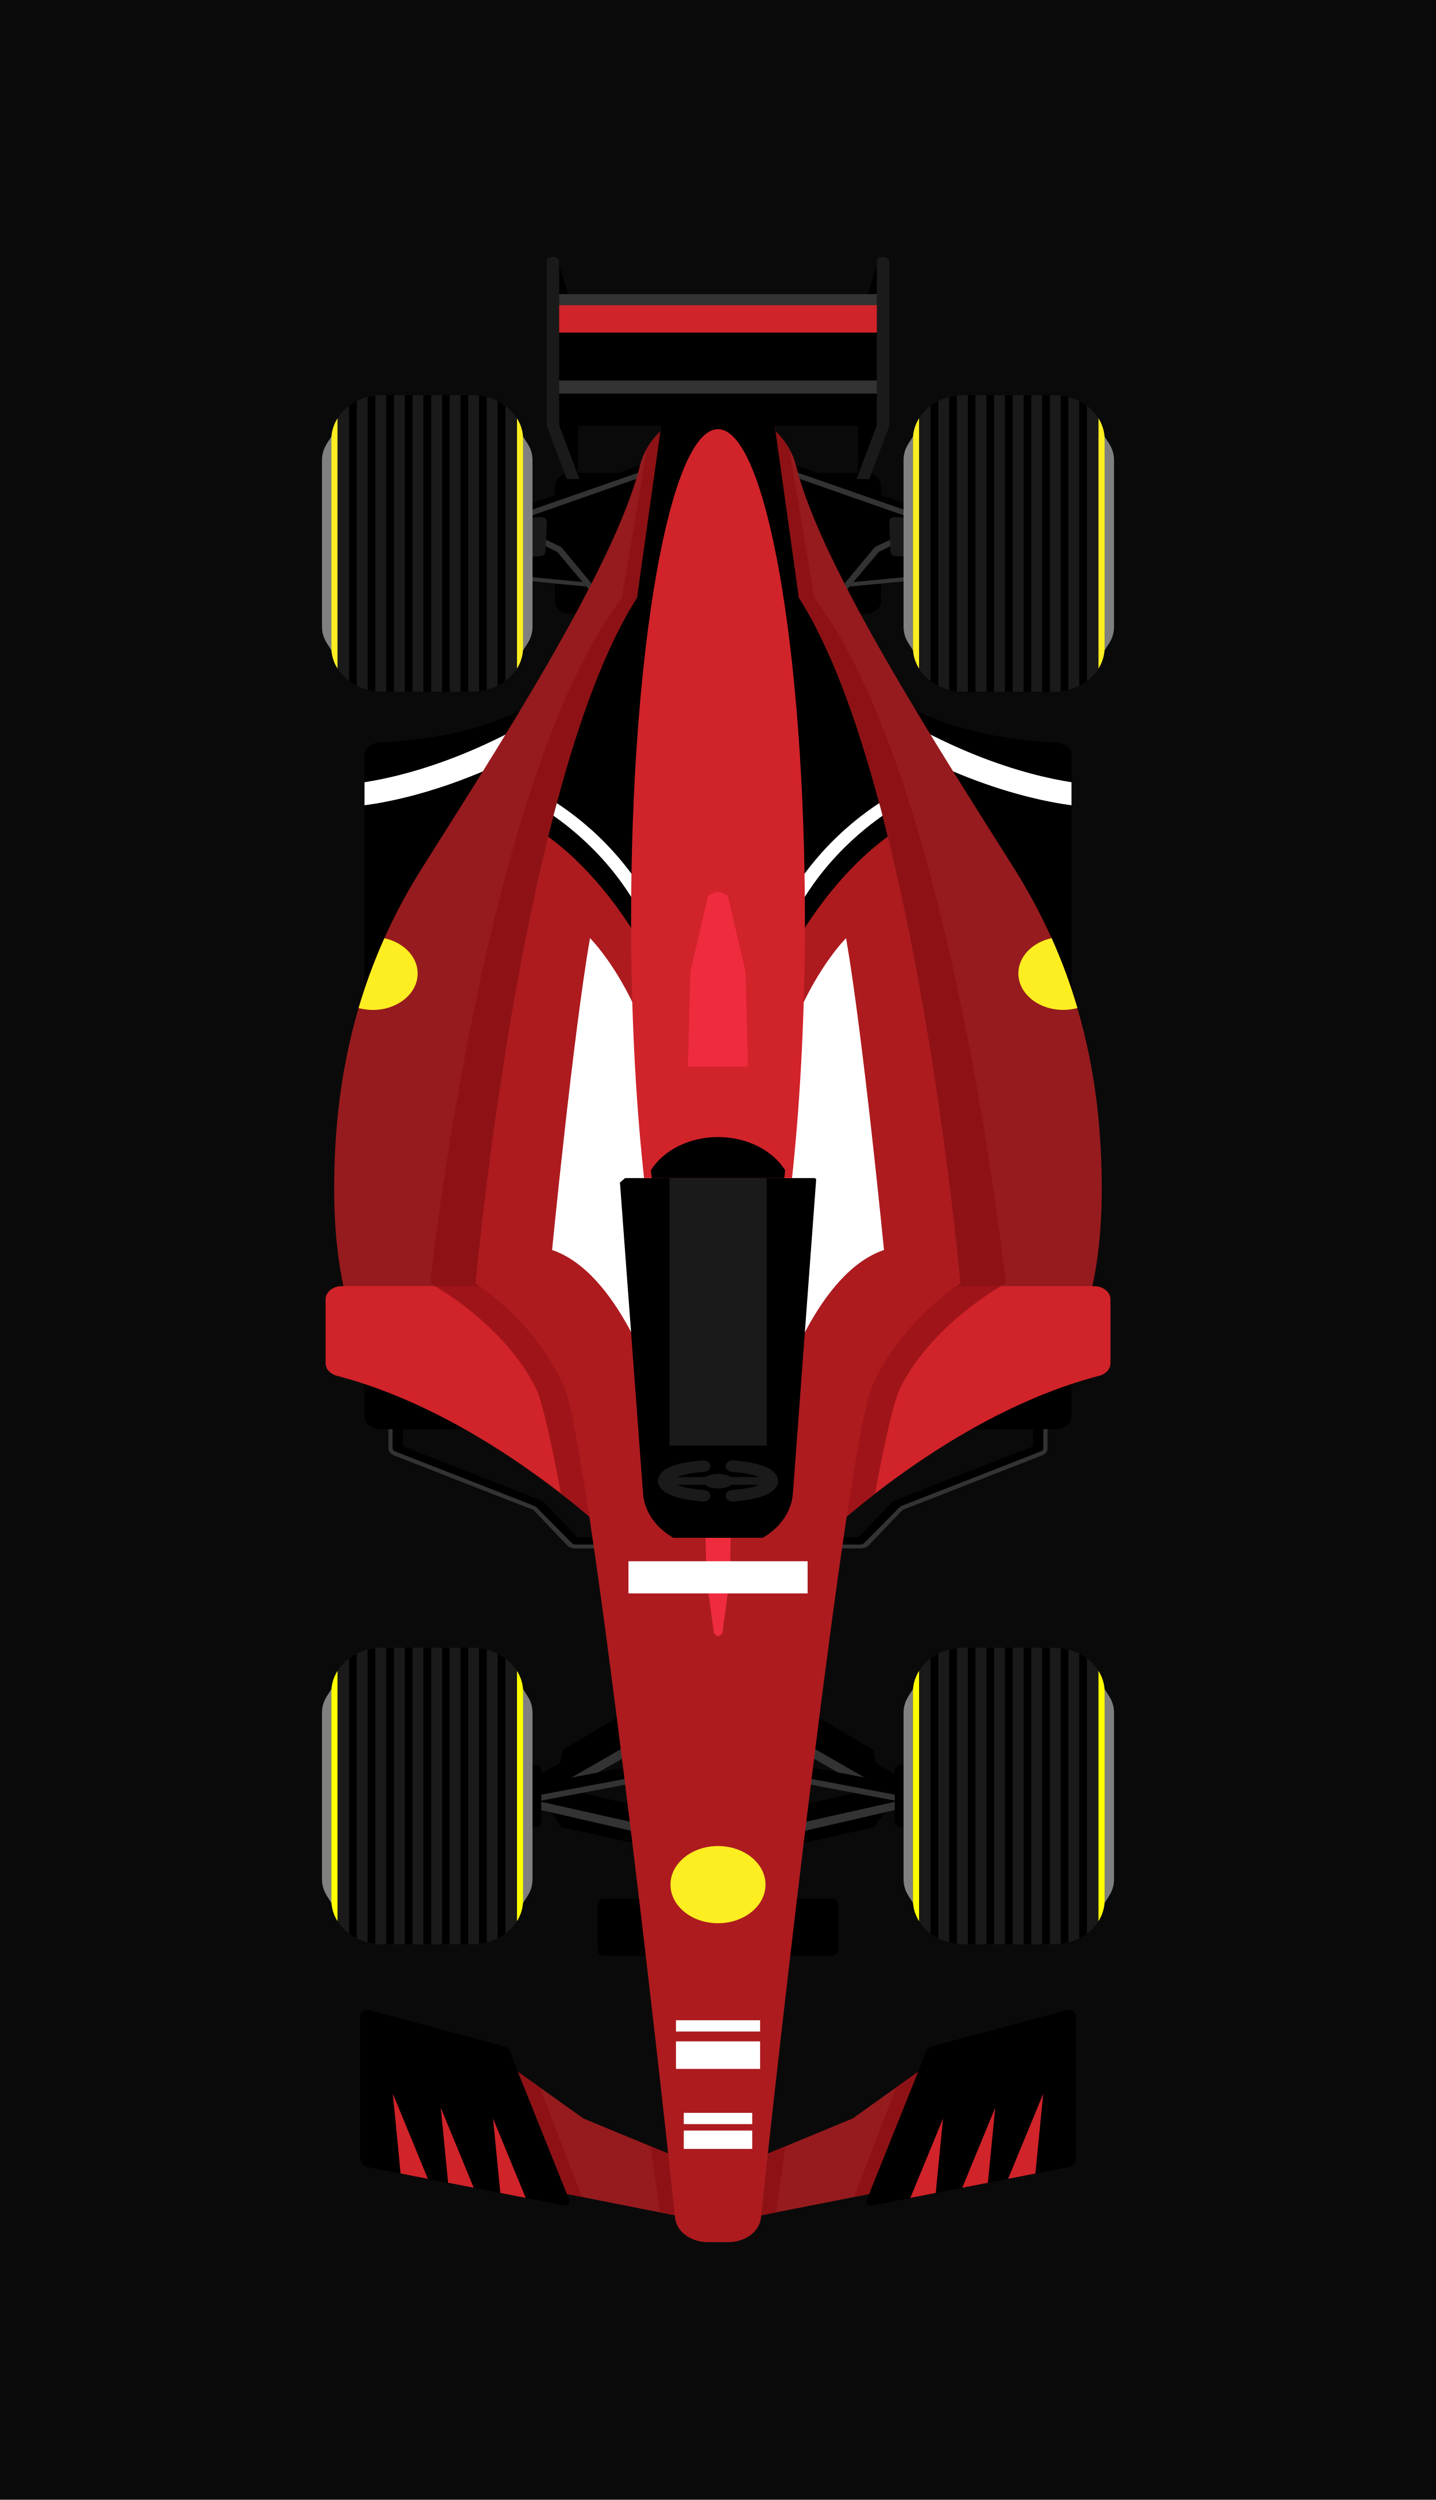 <svg width="1280" height="2228" viewBox="0 0 1280 2228" fill="none" xmlns="http://www.w3.org/2000/svg">
<g clip-path="url(#clip0_88_109)">
<path d="M1280 0H0V2228H1280V0Z" fill="#0A0A0A"/>
<g clip-path="url(#clip1_88_109)">
<path d="M636.203 1982.9L640 1937.73L700.109 1912.95L760.09 1888.16L798.834 1860.45L834.037 1835.41L953.42 1824.48V1920.06L761.249 1958.17L691.872 1971.87L636.203 1982.9Z" fill="#961B1E"/>
<path opacity="0.7" d="M636.203 1982.9L640 1937.73L700.109 1912.95L691.872 1971.87L636.203 1982.9Z" fill="#8B0F12"/>
<path opacity="0.7" d="M761.249 1958.17L798.834 1860.45L834.037 1835.41L953.42 1824.48V1920.06L761.249 1958.17Z" fill="#8B0F12"/>
<path d="M772.512 1960.99L820.909 1840.27L825.156 1828.87C826.057 1826.42 828.117 1824.59 830.691 1823.91L951.232 1791.49C955.094 1790.45 958.955 1793.32 958.955 1797.24V1923.66C958.955 1927.43 956.252 1930.72 952.455 1931.45L922.979 1937.21L898.652 1941.96L880.632 1945.47L857.785 1949.91L834.166 1954.56L811.512 1959.01L776.631 1965.81C773.799 1966.28 771.482 1963.61 772.512 1960.99Z" fill="black"/>
<path d="M811.448 1958.96L840.602 1888.16L834.101 1954.51L811.448 1958.96Z" fill="#D1232A"/>
<path d="M857.722 1949.91L887.133 1878.54L880.568 1945.47L857.722 1949.91Z" fill="#D1232A"/>
<path d="M898.588 1941.96L929.93 1866L922.915 1937.21L898.588 1941.96Z" fill="#D1232A"/>
<path d="M643.797 1982.9L640 1937.73L579.954 1912.95L519.973 1888.16L481.166 1860.45L446.027 1835.41L326.644 1824.48V1920.06L518.815 1958.17L588.192 1971.87L643.797 1982.9Z" fill="#961B1E"/>
<path opacity="0.7" d="M643.797 1982.9L640 1937.73L579.954 1912.95L588.192 1971.87L643.797 1982.9Z" fill="#8B0F12"/>
<path opacity="0.7" d="M518.814 1958.17L481.165 1860.45L446.026 1835.41L326.643 1824.48V1920.06L518.814 1958.17Z" fill="#8B0F12"/>
<path d="M507.489 1960.99L459.092 1840.27L454.844 1828.87C453.943 1826.42 451.884 1824.59 449.31 1823.91L328.768 1791.54C324.907 1790.5 321.045 1793.37 321.045 1797.29V1923.66C321.045 1927.43 323.748 1930.72 327.545 1931.45L357.021 1937.21L381.348 1941.96L399.368 1945.47L422.215 1949.91L445.963 1954.51L468.617 1958.96L503.498 1965.75C506.201 1966.28 508.518 1963.61 507.489 1960.99Z" fill="black"/>
<path d="M468.615 1958.96L439.461 1888.16L445.961 1954.51L468.615 1958.96Z" fill="#D1232A"/>
<path d="M422.279 1949.91L392.868 1878.54L399.432 1945.47L422.279 1949.91Z" fill="#D1232A"/>
<path d="M381.412 1941.96L350.134 1866L357.085 1937.21L381.412 1941.96Z" fill="#D1232A"/>
<path d="M725.273 1380.18V1370.14H765.368L794.844 1339.29C795.68 1338.4 796.774 1337.67 798.061 1337.2L919.568 1289.62C920.405 1289.31 920.92 1288.63 920.92 1287.9V1264.58L896.786 1251.14H889.899V1241.1H897.944C899.875 1241.1 901.677 1241.57 903.286 1242.41L929.994 1257.26C930.058 1257.31 929.994 1257.26 930.187 1257.42C932.182 1258.93 933.791 1261.91 933.791 1264.06V1290.98C933.791 1293.65 931.86 1296 928.835 1297.2L804.561 1345.83L774.507 1377.3C772.769 1379.08 770.066 1380.13 767.17 1380.13H725.273V1380.18Z" fill="black"/>
<path d="M730.615 1380.18L732.288 1376.62H767.041C768.328 1376.62 769.487 1376.15 770.259 1375.37L801.472 1343.74C802.18 1343 803.146 1342.43 804.111 1342.01L927.806 1293.6C929.157 1293.07 929.994 1291.98 929.994 1290.83V1257.26C932.311 1258.57 933.727 1260.66 933.727 1262.91V1290.98C933.727 1293.65 931.796 1296 928.771 1297.2L804.497 1345.83L774.442 1377.3C772.705 1379.08 770.001 1380.13 767.105 1380.13H730.615V1380.18Z" fill="#333333"/>
<path d="M672.308 598.226H769.423C815.889 651.659 906.697 660.391 941.321 661.698C949.109 662.012 955.158 667.24 955.158 673.566L955.158 1261.96C955.158 1268.5 948.658 1273.83 940.549 1273.83H678.615L672.308 598.226Z" fill="black"/>
<path d="M704.358 598.226H739.947C834.488 670.273 916.286 691.186 955.094 697.199V717.746C911.653 711.89 814.666 688.729 704.358 598.226Z" fill="white"/>
<path d="M554.727 1380.18V1370.14H514.632L485.156 1339.29C484.32 1338.4 483.226 1337.67 481.938 1337.2L360.432 1289.62C359.595 1289.31 359.08 1288.63 359.08 1287.9V1264.58L383.214 1251.14H390.1V1241.1H382.056C380.125 1241.1 378.323 1241.57 376.714 1242.41L350.006 1257.26C349.941 1257.31 350.006 1257.26 349.813 1257.42C347.818 1258.93 346.209 1261.91 346.209 1264.06V1290.98C346.209 1293.65 348.139 1296 351.164 1297.2L475.438 1345.83L505.493 1377.3C507.231 1379.08 509.934 1380.13 512.83 1380.13H554.727V1380.18Z" fill="black"/>
<path d="M549.385 1380.18L547.711 1376.62H512.959C511.671 1376.62 510.513 1376.15 509.741 1375.37L478.527 1343.74C477.819 1343 476.854 1342.43 475.824 1342.01L352.13 1293.6C350.778 1293.07 349.941 1291.98 349.941 1290.83V1257.26C347.625 1258.57 346.209 1260.66 346.209 1262.91V1290.98C346.209 1293.65 348.139 1296 351.164 1297.2L475.438 1345.83L505.493 1377.3C507.231 1379.08 509.934 1380.13 512.83 1380.13H549.385V1380.18Z" fill="#333333"/>
<path d="M607.693 598.226H510.578C464.112 651.659 373.304 660.391 338.68 661.698C330.892 662.012 324.843 667.24 324.843 673.566L324.843 1261.96C324.843 1268.5 331.343 1273.83 339.452 1273.83H601.386L607.693 598.226Z" fill="black"/>
<path d="M575.643 598.226H540.053C445.512 670.273 363.714 691.186 324.906 697.199V717.746C368.348 711.89 465.334 688.729 575.643 598.226Z" fill="white"/>
<path d="M782.166 1578.91L778.305 1559.61L715.685 1522.6H698.566V1533.21L782.166 1578.91Z" fill="black"/>
<path d="M791.756 1610.75L779.399 1628.52L717.874 1642.17L693.482 1633.07L791.756 1610.75Z" fill="black"/>
<path d="M653.001 1526.21L658.471 1519.83L668.962 1507.65L836.098 1602.96L825.157 1615.66L820.137 1621.52L653.001 1526.21Z" fill="black"/>
<path d="M653 1526.21L658.471 1519.83L825.156 1615.66L820.136 1621.52L653 1526.21Z" fill="#333333"/>
<path d="M655.511 1622.51L851.994 1577.23L857.335 1592.55L859.588 1599.04L663.105 1644.26L660.466 1636.68L655.511 1622.51Z" fill="black"/>
<path d="M660.466 1636.68L857.335 1592.55L859.588 1599.04L663.105 1644.26L660.466 1636.68Z" fill="#333333"/>
<path d="M674.912 1581.64L818.02 1608.7L822.236 1593.99L679.128 1566.93L674.912 1581.64Z" fill="black"/>
<path d="M674.929 1581.64L818.037 1608.71L819.468 1603.72L676.36 1576.65L674.929 1581.64Z" fill="#333333"/>
<path d="M803.532 1573H821.424V1628.52H803.532C800.25 1628.52 797.547 1626.33 797.547 1623.66V1577.86C797.547 1575.2 800.25 1573 803.532 1573Z" fill="black"/>
<path d="M497.835 1578.91L501.697 1559.61L564.316 1522.6H581.436V1533.21L497.835 1578.91Z" fill="black"/>
<path d="M488.181 1610.75L500.602 1628.52L562.128 1642.17L586.455 1633.07L488.181 1610.75Z" fill="black"/>
<path d="M627 1526.21L621.53 1519.83L611.039 1507.65L443.839 1602.96L454.844 1615.66L459.864 1621.52L627 1526.21Z" fill="black"/>
<path d="M627 1526.21L621.53 1519.83L454.844 1615.66L459.864 1621.52L627 1526.21Z" fill="#333333"/>
<path d="M624.49 1622.51L428.007 1577.23L422.666 1592.55L420.413 1599.04L616.896 1644.26L619.47 1636.68L624.49 1622.51Z" fill="black"/>
<path d="M619.471 1636.68L422.666 1592.55L420.413 1599.04L616.896 1644.26L619.471 1636.68Z" fill="#333333"/>
<path d="M600.858 1567.02L457.75 1594.08L461.966 1608.8L605.074 1581.74L600.858 1567.02Z" fill="black"/>
<path d="M603.656 1576.67L460.549 1603.74L461.979 1608.73L605.087 1581.66L603.656 1576.67Z" fill="#333333"/>
<path d="M476.468 1573H458.577V1628.52H476.468C479.75 1628.52 482.453 1626.33 482.453 1623.66V1577.86C482.453 1575.2 479.75 1573 476.468 1573Z" fill="black"/>
<path d="M467.652 517.447H812.285V451.256L467.652 451.256V517.447Z" fill="black"/>
<path d="M969.703 1711.76V1489.82L982.638 1502.57L988.624 1511.88L988.881 1512.3C991.584 1516.48 993 1521.45 993 1526.52V1675C993 1680.08 991.584 1685.04 988.881 1689.28L988.624 1689.7L982.638 1699L969.703 1711.76Z" fill="#808080"/>
<path d="M805.398 1675V1526.52C805.398 1521.45 806.814 1516.48 809.517 1512.25L809.774 1511.83L815.695 1502.52L828.631 1489.76V1711.76L815.695 1699L809.774 1689.7L809.517 1689.28C806.814 1685.1 805.398 1680.13 805.398 1675Z" fill="#808080"/>
<path opacity="0.5" d="M982.638 1699L969.702 1711.76V1489.82L982.638 1502.57L988.623 1511.88V1689.64L982.638 1699Z" fill="#808080"/>
<path opacity="0.5" d="M809.774 1689.7V1511.88L815.759 1502.57L828.695 1489.82V1711.76L815.759 1699L809.774 1689.7Z" fill="#808080"/>
<path d="M813.764 1693.57V1507.96C813.764 1496.04 819.878 1485.37 829.467 1478.16C831.591 1476.54 833.908 1475.12 836.353 1473.87C839.378 1472.35 842.596 1471.15 846.007 1470.26C848.26 1469.69 850.576 1469.22 852.893 1468.96C854.888 1468.69 856.948 1468.59 859.072 1468.59H939.261C941.385 1468.59 943.444 1468.69 945.439 1468.96C947.82 1469.22 950.137 1469.69 952.325 1470.26C955.736 1471.15 958.954 1472.35 961.979 1473.87C964.425 1475.12 966.741 1476.54 968.865 1478.16C972.984 1481.24 976.524 1485.01 979.162 1489.24C982.638 1494.84 984.633 1501.21 984.633 1507.96V1693.57C984.633 1700.36 982.638 1706.74 979.162 1712.33C976.524 1716.57 973.048 1720.28 968.865 1723.37C966.741 1724.99 964.425 1726.4 961.979 1727.65C958.954 1729.17 955.736 1730.37 952.325 1731.26C950.073 1731.84 947.756 1732.31 945.439 1732.57C943.444 1732.83 941.385 1732.93 939.261 1732.93H859.136C857.012 1732.93 854.953 1732.83 852.958 1732.57C850.576 1732.31 848.26 1731.84 846.071 1731.26C842.66 1730.37 839.443 1729.17 836.418 1727.65C833.972 1726.4 831.655 1724.99 829.532 1723.37C819.878 1716.15 813.764 1705.49 813.764 1693.57Z" fill="#1A1A1A"/>
<path d="M961.979 1727.65V1473.92C964.425 1475.18 966.741 1476.59 968.865 1478.21V1723.42C966.741 1724.99 964.425 1726.4 961.979 1727.65Z" fill="black"/>
<path d="M945.44 1732.57V1468.96C947.821 1469.22 950.138 1469.69 952.326 1470.26V1731.26C950.074 1731.84 947.821 1732.31 945.44 1732.57Z" fill="black"/>
<path d="M928.899 1732.93H935.785V1468.59H928.899V1732.93Z" fill="black"/>
<path d="M912.36 1732.93H919.246V1468.59H912.36V1732.93Z" fill="black"/>
<path d="M895.754 1732.93H902.641V1468.59H895.754V1732.93Z" fill="black"/>
<path d="M879.215 1732.93H886.102V1468.59H879.215V1732.93Z" fill="black"/>
<path d="M862.676 1732.93H869.562V1468.59H862.676V1732.93Z" fill="black"/>
<path d="M846.071 1731.26V1470.26C848.323 1469.69 850.64 1469.22 852.957 1468.96V1732.57C850.576 1732.31 848.259 1731.84 846.071 1731.26Z" fill="black"/>
<path d="M829.467 1723.37V1478.16C831.591 1476.54 833.908 1475.13 836.354 1473.87V1727.65C833.972 1726.4 831.655 1724.99 829.467 1723.37Z" fill="black"/>
<path d="M979.162 1712.33V1489.24C982.638 1494.84 984.633 1501.21 984.633 1507.96V1693.57C984.633 1700.36 982.638 1706.74 979.162 1712.33Z" fill="#FFFF00"/>
<path d="M819.234 1712.33V1489.24C815.759 1494.84 813.764 1501.21 813.764 1507.96V1693.57C813.764 1700.36 815.759 1706.74 819.234 1712.33Z" fill="#FFFF00"/>
<path d="M451.369 1711.76V1489.82L464.304 1502.57L470.29 1511.88L470.547 1512.3C473.25 1516.48 474.666 1521.45 474.666 1526.57V1675.06C474.666 1680.13 473.25 1685.1 470.547 1689.33L470.29 1689.75L464.304 1699.05L451.369 1711.76Z" fill="#808080"/>
<path d="M286.999 1675V1526.52C286.999 1521.45 288.415 1516.48 291.118 1512.25L291.376 1511.83L297.297 1502.52L310.232 1489.76V1711.76L297.297 1699L291.376 1689.7L291.118 1689.28C288.48 1685.1 286.999 1680.13 286.999 1675Z" fill="#808080"/>
<path opacity="0.5" d="M464.304 1699L451.368 1711.76V1489.82L464.304 1502.57L470.225 1511.88V1689.64L464.304 1699Z" fill="#808080"/>
<path opacity="0.5" d="M291.376 1689.7V1511.88L297.361 1502.57L310.297 1489.82V1711.76L297.361 1699L291.376 1689.7Z" fill="#808080"/>
<path d="M295.366 1693.57V1507.96C295.366 1496.04 301.48 1485.37 311.069 1478.16C313.193 1476.54 315.509 1475.12 317.955 1473.87C320.98 1472.35 324.198 1471.15 327.609 1470.26C329.861 1469.69 332.178 1469.22 334.495 1468.96C336.49 1468.69 338.549 1468.59 340.673 1468.59H420.862C422.986 1468.59 425.046 1468.69 427.041 1468.96C429.422 1469.22 431.739 1469.69 433.927 1470.26C437.338 1471.15 440.556 1472.35 443.581 1473.87C446.026 1475.12 448.343 1476.54 450.467 1478.16C454.586 1481.24 458.125 1485.01 460.764 1489.24C464.239 1494.84 466.234 1501.21 466.234 1507.96V1693.57C466.234 1700.36 464.239 1706.74 460.764 1712.33C458.125 1716.57 454.65 1720.28 450.467 1723.37C448.343 1724.99 446.026 1726.4 443.581 1727.65C440.556 1729.17 437.338 1730.37 433.927 1731.26C431.674 1731.84 429.358 1732.31 427.041 1732.57C425.046 1732.83 422.986 1732.93 420.862 1732.93H340.802C338.678 1732.93 336.619 1732.83 334.624 1732.57C332.242 1732.31 329.925 1731.84 327.737 1731.26C324.326 1730.37 321.109 1729.17 318.084 1727.65C315.638 1726.4 313.321 1724.99 311.198 1723.37C301.48 1716.15 295.366 1705.49 295.366 1693.57Z" fill="#1A1A1A"/>
<path d="M443.581 1727.65L443.581 1473.92C446.026 1475.18 448.343 1476.59 450.467 1478.21L450.467 1723.42C448.407 1724.99 446.09 1726.4 443.581 1727.65Z" fill="black"/>
<path d="M427.042 1732.57L427.042 1468.96C429.423 1469.22 431.74 1469.69 433.928 1470.26L433.928 1731.26C431.74 1731.84 429.423 1732.31 427.042 1732.57Z" fill="black"/>
<path d="M410.5 1732.93H417.387L417.387 1468.59H410.5L410.5 1732.93Z" fill="black"/>
<path d="M393.961 1732.93H400.848L400.848 1468.59H393.961L393.961 1732.93Z" fill="black"/>
<path d="M377.42 1732.93H384.307L384.307 1468.59H377.42L377.42 1732.93Z" fill="black"/>
<path d="M360.817 1732.93H367.703L367.703 1468.59H360.817L360.817 1732.93Z" fill="black"/>
<path d="M344.278 1732.93H351.164L351.164 1468.59H344.278L344.278 1732.93Z" fill="black"/>
<path d="M327.672 1731.26L327.672 1470.26C329.925 1469.69 332.242 1469.22 334.559 1468.96L334.559 1732.57C332.242 1732.31 329.925 1731.84 327.672 1731.26Z" fill="black"/>
<path d="M311.133 1723.37L311.133 1478.16C313.257 1476.54 315.574 1475.13 318.02 1473.87L318.02 1727.65C315.574 1726.4 313.257 1724.99 311.133 1723.37Z" fill="black"/>
<path d="M460.828 1712.33V1489.24C464.304 1494.84 466.299 1501.21 466.299 1507.96V1693.57C466.234 1700.36 464.304 1706.74 460.828 1712.33Z" fill="#FFFF00"/>
<path d="M300.836 1712.33V1489.24C297.361 1494.84 295.366 1501.21 295.366 1507.96V1693.57C295.366 1700.36 297.361 1706.74 300.836 1712.33Z" fill="#FFFF00"/>
<path d="M654.48 421.507H771.16C779.011 421.507 785.318 426.683 785.318 433.01V535.695C785.318 542.073 778.947 547.197 771.16 547.197H654.48C646.628 547.197 640.321 542.021 640.321 535.695V433.01C640.321 426.631 646.628 421.507 654.48 421.507Z" fill="black"/>
<path d="M641.534 533.882L826.627 516.136L825.073 505.44L639.98 523.186L641.534 533.882Z" fill="black"/>
<path d="M641.538 533.906L826.631 516.161L826.103 512.526L641.01 530.272L641.538 533.906Z" fill="#333333"/>
<path d="M689.169 585.834L773.992 485.346C774.507 484.771 775.15 484.248 775.858 483.882L810.161 467.099C812.671 465.844 815.824 466.262 817.755 467.883C818.077 468.197 818.399 468.51 818.656 468.824C818.72 468.876 818.72 468.929 818.785 469.033C819.557 470.079 819.686 471.281 819.428 472.379C819.107 473.686 818.077 474.993 816.532 475.673L783.388 491.881L699.338 591.481C697.664 593.468 694.446 594.2 691.743 593.259C691.422 593.154 691.035 592.997 690.714 592.788C690.649 592.736 690.521 592.684 690.456 592.579C687.946 591.01 687.303 588.03 689.169 585.834Z" fill="black"/>
<path d="M691.808 593.259L779.849 487.541L818.849 468.981C819.622 470.027 819.75 471.229 819.493 472.327C819.171 473.634 818.141 474.941 816.597 475.621L783.453 491.829L699.402 591.429C697.664 593.52 694.446 594.252 691.808 593.259Z" fill="#333333"/>
<path d="M812.286 496.377L798.256 495.593C795.746 495.436 793.815 493.763 793.815 491.776L792.592 464.589C792.592 462.341 794.909 460.616 797.676 460.772L815.182 461.766L812.286 496.377Z" fill="#1A1A1A"/>
<path d="M646.629 382.504C646.886 382.19 647.208 381.877 647.594 381.615C648.753 380.726 650.233 380.308 651.713 380.308C653.386 380.308 655.06 380.883 656.282 381.981L682.283 405.247L818.785 453.034C821.938 454.132 823.354 457.06 822.003 459.622C821.938 459.727 821.938 459.831 821.809 459.884C820.329 462.236 816.854 463.282 813.829 462.236L676.104 414.031C675.268 413.769 674.56 413.351 673.981 412.776L647.144 388.673C645.149 387 645.02 384.386 646.629 382.504Z" fill="black"/>
<path d="M646.628 382.504L677.455 409.587L821.873 459.884C820.393 462.236 816.918 463.282 813.893 462.236L676.168 414.031C675.331 413.769 674.623 413.351 674.044 412.776L647.207 388.673C645.148 387 645.019 384.386 646.628 382.504Z" fill="#333333"/>
<path d="M649.976 382.504H664.006C666.516 382.504 668.576 384.072 668.704 386.111L672.18 413.194C672.373 415.442 670.184 417.325 667.481 417.325H649.912V382.504H649.976Z" fill="black"/>
<path d="M625.519 421.507H508.839C500.987 421.507 494.68 426.683 494.68 433.01V535.695C494.68 542.073 501.052 547.197 508.839 547.197H625.519C633.37 547.197 639.677 542.021 639.677 535.695V433.01C639.742 426.631 633.37 421.507 625.519 421.507Z" fill="black"/>
<path d="M639.978 523.191L454.885 505.445L453.331 516.141L638.424 533.887L639.978 523.191Z" fill="black"/>
<path d="M638.954 530.243L453.861 512.498L453.333 516.132L638.426 533.878L638.954 530.243Z" fill="#333333"/>
<path d="M590.831 585.834L506.008 485.346C505.493 484.771 504.85 484.248 504.142 483.882L469.839 467.099C467.329 465.844 464.176 466.262 462.245 467.883C461.923 468.197 461.602 468.51 461.344 468.824C461.28 468.876 461.28 468.929 461.215 469.033C460.443 470.079 460.314 471.281 460.572 472.379C460.894 473.686 461.923 474.993 463.468 475.673L496.612 491.881L580.663 591.481C582.336 593.468 585.554 594.2 588.257 593.259C588.579 593.154 588.965 592.997 589.287 592.788C589.351 592.736 589.48 592.684 589.544 592.579C592.118 591.01 592.697 588.03 590.831 585.834Z" fill="black"/>
<path d="M588.256 593.259L500.215 487.541L461.214 468.981C460.442 470.027 460.313 471.229 460.571 472.327C460.893 473.634 461.922 474.941 463.467 475.621L496.611 491.829L580.662 591.429C582.335 593.52 585.553 594.252 588.256 593.259Z" fill="#333333"/>
<path d="M467.715 496.377L481.745 495.593C484.255 495.436 486.185 493.763 486.185 491.776L487.408 464.589C487.408 462.341 485.091 460.616 482.324 460.772L464.819 461.766L467.715 496.377Z" fill="#1A1A1A"/>
<path d="M633.435 382.504C633.178 382.19 632.856 381.877 632.47 381.615C631.311 380.726 629.831 380.308 628.351 380.308C626.678 380.308 625.004 380.883 623.782 381.981L597.781 405.247L461.279 453.034C458.126 454.132 456.71 457.06 458.061 459.622C458.126 459.727 458.126 459.831 458.255 459.884C459.735 462.236 463.21 463.282 466.235 462.236L603.96 414.031C604.796 413.769 605.504 413.351 606.083 412.776L632.92 388.673C634.851 387 634.98 384.386 633.435 382.504Z" fill="black"/>
<path d="M633.435 382.504L602.608 409.587L458.19 459.884C459.67 462.236 463.146 463.282 466.171 462.236L603.895 414.031C604.732 413.769 605.44 413.351 606.019 412.776L632.856 388.673C634.851 387 634.98 384.386 633.435 382.504Z" fill="#333333"/>
<path d="M630.088 382.504H616.058C613.548 382.504 611.489 384.072 611.36 386.111L607.885 413.194C607.692 415.442 609.88 417.325 612.583 417.325H630.152V382.504H630.088Z" fill="black"/>
<path d="M538.958 1692.21H741.04C744.387 1692.21 747.154 1694.4 747.154 1697.17V1738.16C747.154 1740.88 744.451 1743.13 741.04 1743.13H538.958C535.612 1743.13 532.844 1740.93 532.844 1738.16V1697.17C532.844 1694.4 535.612 1692.21 538.958 1692.21Z" fill="black"/>
<path d="M969.703 595.35V373.407L982.638 386.164L988.624 395.47L988.881 395.888C991.584 400.071 993 405.038 993 410.162V558.647C993 563.718 991.584 568.685 988.881 572.92L988.624 573.339L982.638 582.645L969.703 595.35Z" fill="#808080"/>
<path d="M805.398 558.595V410.11C805.398 405.038 806.814 400.071 809.517 395.836L809.774 395.418L815.695 386.112L828.631 373.354V595.298L815.695 582.541L809.774 573.234L809.517 572.816C806.814 568.685 805.398 563.719 805.398 558.595Z" fill="#808080"/>
<path opacity="0.5" d="M982.638 582.593L969.702 595.35V373.407L982.638 386.164L988.623 395.47V573.234L982.638 582.593Z" fill="#808080"/>
<path opacity="0.5" d="M809.774 573.286V395.47L815.759 386.164L828.695 373.407V595.35L815.759 582.593L809.774 573.286Z" fill="#808080"/>
<path d="M813.764 577.155V391.549C813.764 379.628 819.878 368.963 829.467 361.747C831.591 360.127 833.908 358.715 836.353 357.46C839.378 355.944 842.596 354.742 846.007 353.853C848.26 353.278 850.576 352.807 852.893 352.546C854.888 352.284 856.948 352.18 859.072 352.18H939.261C941.385 352.18 943.444 352.284 945.439 352.546C947.82 352.807 950.137 353.278 952.325 353.853C955.736 354.742 958.954 355.944 961.979 357.46C964.425 358.715 966.741 360.127 968.865 361.747C972.984 364.832 976.524 368.597 979.162 372.831C982.638 378.426 984.633 384.804 984.633 391.549V577.155C984.633 583.952 982.638 590.331 979.162 595.925C976.524 600.16 973.048 603.872 968.865 606.957C966.741 608.578 964.425 609.989 961.979 611.244C958.954 612.76 955.736 613.963 952.325 614.852C950.073 615.427 947.756 615.897 945.439 616.159C943.444 616.42 941.385 616.525 939.261 616.525H859.136C857.012 616.525 854.953 616.42 852.958 616.159C850.576 615.897 848.26 615.427 846.071 614.852C842.66 613.963 839.443 612.76 836.418 611.244C833.972 609.989 831.655 608.578 829.532 606.957C819.878 599.742 813.764 589.076 813.764 577.155Z" fill="#1A1A1A"/>
<path d="M961.979 611.244V357.512C964.425 358.767 966.741 360.179 968.865 361.8V607.009C966.741 608.578 964.425 609.989 961.979 611.244Z" fill="black"/>
<path d="M945.44 616.159V352.545C947.821 352.807 950.138 353.277 952.326 353.853V614.852C950.074 615.427 947.821 615.897 945.44 616.159Z" fill="black"/>
<path d="M928.899 616.525H935.785V352.18H928.899V616.525Z" fill="black"/>
<path d="M912.36 616.525H919.246V352.18H912.36V616.525Z" fill="black"/>
<path d="M895.754 616.525H902.641V352.18H895.754V616.525Z" fill="black"/>
<path d="M879.215 616.525H886.102V352.18H879.215V616.525Z" fill="black"/>
<path d="M862.676 616.525H869.562V352.18H862.676V616.525Z" fill="black"/>
<path d="M846.071 614.852V353.853C848.323 353.277 850.64 352.807 852.957 352.545V616.159C850.576 615.897 848.259 615.427 846.071 614.852Z" fill="black"/>
<path d="M829.467 606.957V361.747C831.591 360.126 833.908 358.715 836.354 357.46V611.192C833.972 609.989 831.655 608.578 829.467 606.957Z" fill="black"/>
<path d="M979.162 595.925V372.832C982.638 378.426 984.633 384.805 984.633 391.549V577.156C984.633 583.952 982.638 590.331 979.162 595.925Z" fill="#FCEE21"/>
<path d="M819.234 595.925V372.832C815.759 378.426 813.764 384.805 813.764 391.549V577.156C813.764 583.952 815.759 590.331 819.234 595.925Z" fill="#FCEE21"/>
<path d="M451.369 595.35V373.407L464.304 386.164L470.29 395.47L470.547 395.888C473.25 400.071 474.666 405.038 474.666 410.162V558.647C474.666 563.718 473.25 568.685 470.547 572.92L470.29 573.339L464.304 582.645L451.369 595.35Z" fill="#808080"/>
<path d="M286.999 558.595V410.11C286.999 405.038 288.415 400.071 291.118 395.836L291.376 395.418L297.297 386.112L310.232 373.354V595.298L297.297 582.541L291.376 573.234L291.118 572.816C288.48 568.685 286.999 563.719 286.999 558.595Z" fill="#808080"/>
<path opacity="0.5" d="M464.304 582.593L451.368 595.35V373.407L464.304 386.164L470.225 395.47V573.234L464.304 582.593Z" fill="#808080"/>
<path opacity="0.5" d="M291.376 573.286V395.47L297.361 386.164L310.297 373.407V595.35L297.361 582.593L291.376 573.286Z" fill="#808080"/>
<path d="M295.366 577.155V391.549C295.366 379.628 301.48 368.963 311.069 361.747C313.193 360.127 315.509 358.715 317.955 357.46C320.98 355.944 324.198 354.742 327.609 353.853C329.861 353.278 332.178 352.807 334.495 352.546C336.49 352.284 338.549 352.18 340.673 352.18H420.862C422.986 352.18 425.046 352.284 427.041 352.546C429.422 352.807 431.739 353.278 433.927 353.853C437.338 354.742 440.556 355.944 443.581 357.46C446.026 358.715 448.343 360.127 450.467 361.747C454.586 364.832 458.125 368.597 460.764 372.831C464.239 378.426 466.234 384.804 466.234 391.549V577.155C466.234 583.952 464.239 590.331 460.764 595.925C458.125 600.16 454.65 603.872 450.467 606.957C448.343 608.578 446.026 609.989 443.581 611.244C440.556 612.76 437.338 613.963 433.927 614.852C431.674 615.427 429.358 615.897 427.041 616.159C425.046 616.42 422.986 616.525 420.862 616.525H340.802C338.678 616.525 336.619 616.42 334.624 616.159C332.242 615.897 329.925 615.427 327.737 614.852C324.326 613.963 321.109 612.76 318.084 611.244C315.638 609.989 313.321 608.578 311.198 606.957C301.48 599.742 295.366 589.076 295.366 577.155Z" fill="#1A1A1A"/>
<path d="M443.581 611.244L443.581 357.512C446.026 358.767 448.343 360.179 450.467 361.8L450.467 607.009C448.407 608.578 446.09 609.989 443.581 611.244Z" fill="black"/>
<path d="M427.042 616.159L427.042 352.545C429.423 352.807 431.74 353.277 433.928 353.853L433.928 614.852C431.74 615.427 429.423 615.897 427.042 616.159Z" fill="black"/>
<path d="M410.5 616.525H417.387L417.387 352.18H410.5L410.5 616.525Z" fill="black"/>
<path d="M393.961 616.525H400.848L400.848 352.18H393.961L393.961 616.525Z" fill="black"/>
<path d="M377.42 616.525H384.307L384.307 352.18H377.42L377.42 616.525Z" fill="black"/>
<path d="M360.817 616.525H367.703L367.703 352.18H360.817L360.817 616.525Z" fill="black"/>
<path d="M344.278 616.525H351.164L351.164 352.18H344.278L344.278 616.525Z" fill="black"/>
<path d="M327.672 614.852L327.672 353.853C329.925 353.277 332.242 352.807 334.559 352.545L334.559 616.159C332.242 615.897 329.925 615.427 327.672 614.852Z" fill="black"/>
<path d="M311.133 606.957L311.133 361.747C313.257 360.126 315.574 358.715 318.02 357.46L318.02 611.192C315.574 609.989 313.257 608.578 311.133 606.957Z" fill="black"/>
<path d="M460.828 595.925V372.832C464.304 378.426 466.299 384.805 466.299 391.549V577.156C466.234 583.952 464.304 590.331 460.828 595.925Z" fill="#FCEE21"/>
<path d="M300.836 595.925V372.832C297.361 378.426 295.366 384.805 295.366 391.549V577.156C295.366 583.952 297.361 590.331 300.836 595.925Z" fill="#FCEE21"/>
<path d="M297.876 1059.78C297.876 1012.83 302.252 957.465 319.628 898.437C325.614 878.047 333.208 857.238 342.604 836.168C351.614 815.986 362.426 795.648 375.233 775.205C436.694 677.33 547.84 506.834 570.3 415.338C571.652 410.057 573.647 404.881 576.414 400.019C582.142 389.824 590.895 380.883 602.222 374.348C610.459 369.59 620.113 366.035 630.603 366.035H649.331C659.821 366.035 669.475 369.538 677.713 374.348C689.104 380.883 697.792 389.824 703.52 400.019C706.287 404.881 708.347 410.057 709.634 415.338C732.159 506.834 843.304 677.33 904.701 775.205C917.508 795.648 928.256 816.039 937.33 836.168C946.791 857.238 954.321 878.047 960.306 898.437C977.682 957.465 982.059 1012.83 982.059 1059.78C982.059 1098.68 977.94 1127.28 973.692 1146.31C969.38 1165.76 965.004 1175.17 965.004 1175.17L852.829 1174.7L786.863 1174.44L639.871 1173.81L492.943 1174.44L426.977 1174.7L314.802 1175.17C314.802 1175.17 310.425 1165.76 306.113 1146.31C301.995 1127.33 297.876 1098.68 297.876 1059.78Z" fill="#961B1E"/>
<path d="M786.991 1174.55C802.759 1155.83 815.18 1146.37 815.18 1146.37H975.43C983.41 1146.37 989.846 1151.7 989.846 1158.23V1214.96C989.846 1220.14 985.791 1224.69 979.87 1226.2C899.874 1247.06 827.343 1294.54 779.976 1331.29C744.644 1358.69 723.278 1380.12 723.278 1380.12C715.297 1278.8 757.065 1209.99 786.991 1174.55Z" fill="#D1232A"/>
<path d="M290.218 1214.91V1158.18C290.218 1151.65 296.718 1146.31 304.634 1146.31H464.884C464.884 1146.31 477.305 1155.72 493.072 1174.49C522.934 1209.94 564.702 1278.75 556.786 1380.12C556.786 1380.12 535.419 1358.69 500.087 1331.29C452.72 1294.54 380.189 1247.06 300.193 1226.2C294.272 1224.63 290.218 1220.09 290.218 1214.91Z" fill="#D1232A"/>
<path opacity="0.7" d="M460.315 745.665C484.964 661.384 516.177 582.75 554.727 532.401L554.599 531.303L576.48 399.966C582.208 389.771 590.961 380.831 602.288 374.295C610.525 369.537 620.179 365.982 630.669 365.982H649.397C659.887 365.982 669.541 369.485 677.779 374.295C689.17 380.831 697.858 389.771 703.586 399.966L725.467 531.303L725.339 532.401C763.889 582.75 795.102 661.384 819.687 745.665C873.94 931.062 896.529 1143.86 896.529 1143.86C896.529 1143.86 894.92 1144.69 892.217 1146.37C885.009 1150.6 869.628 1160.33 852.895 1174.76C835.004 1190.23 815.439 1211.14 802.568 1236.71C796.904 1247.95 788.988 1282.56 779.914 1331.29C744.582 1358.69 723.215 1380.12 723.215 1380.12C715.299 1278.75 757.067 1209.94 786.929 1174.49L639.937 1173.87L493.009 1174.49C522.871 1209.94 564.638 1278.75 556.723 1380.12C556.723 1380.12 535.356 1358.69 500.024 1331.29C490.949 1282.56 483.033 1247.95 477.37 1236.71C464.498 1211.2 444.934 1190.28 427.042 1174.76C410.31 1160.27 394.928 1150.6 387.72 1146.37C384.953 1144.69 383.408 1143.86 383.408 1143.86C383.408 1143.86 406.062 931.062 460.315 745.665Z" fill="#8B0F12"/>
<path d="M488.631 745.665C509.418 661.384 535.676 582.75 568.177 532.401L568.112 531.303L593.083 353.225C593.855 347.579 597.202 342.664 602.029 339.161C606.92 335.658 613.291 333.514 620.242 333.514H659.757C673.658 333.514 685.371 341.984 686.98 353.225L711.951 531.303L711.887 532.401C744.387 582.75 770.58 661.384 791.368 745.665C837.062 931.062 856.111 1143.86 856.111 1143.86C856.111 1143.86 801.794 1178.21 776.952 1236.71C754.62 1289.2 691.099 1853.34 678.292 1976.63C677.069 1988.97 664.326 1998.43 649.138 1998.43H630.925C615.672 1998.43 602.994 1988.97 601.707 1976.63C588.964 1853.34 525.379 1289.2 503.111 1236.71C478.269 1178.26 423.952 1143.86 423.952 1143.86C423.952 1143.86 443.002 931.062 488.631 745.665Z" fill="#AD1B1F"/>
<path d="M696.441 1236.71C696.441 1236.71 728.426 1134.08 787.957 1114.11C787.957 1114.11 769.229 922.959 754.169 836.168C754.169 836.168 707.832 881.498 688.396 977.072L696.441 1236.71Z" fill="white"/>
<path d="M583.623 1236.71C583.623 1236.71 551.638 1134.08 492.107 1114.11C492.107 1114.11 510.835 922.959 525.895 836.168C525.895 836.168 572.232 881.498 591.668 977.072L583.623 1236.71Z" fill="white"/>
<path d="M488.632 745.665C490.177 739.443 491.721 733.222 493.33 727.052C494.296 723.288 495.261 719.523 496.291 715.811C515.727 643.033 539.539 576.737 568.113 532.401L568.049 531.303L593.02 353.225C593.792 347.579 597.139 342.664 601.965 339.161C606.857 335.658 613.228 333.514 620.179 333.514H659.694C673.595 333.514 685.308 341.984 686.917 353.225L711.888 531.303L711.823 532.401C740.398 576.737 764.21 643.033 783.646 715.811C784.676 719.523 785.641 723.288 786.607 727.052C788.216 733.222 789.76 739.443 791.305 745.665C738.596 784.198 707.383 843.801 707.383 843.801H572.554C572.554 843.801 541.341 784.25 488.632 745.665Z" fill="black"/>
<path d="M682.862 843.801C707.253 773.009 758.224 732.437 783.709 715.811C784.739 719.523 785.705 723.288 786.67 727.052C761.635 744.515 717.808 782.264 695.733 843.801H682.862Z" fill="white"/>
<path d="M493.328 727.052C494.294 723.288 495.259 719.523 496.289 715.811C521.774 732.437 572.745 773.009 597.137 843.801H584.265C562.191 782.264 518.363 744.515 493.328 727.052Z" fill="white"/>
<path d="M651.713 1342.32L650.748 1404.91C650.748 1404.96 650.748 1405.01 650.748 1405.01L643.926 1455.52C643.926 1455.73 643.797 1455.88 643.668 1456.04L641.351 1457.98C641.158 1458.13 640.965 1458.18 640.772 1458.18H639.485C639.292 1458.18 639.034 1458.13 638.906 1457.98L636.589 1456.04C636.396 1455.88 636.331 1455.73 636.331 1455.52L629.51 1405.01C629.51 1404.96 629.51 1404.96 629.51 1404.91L628.544 1342.32C628.544 1342.01 628.673 1341.7 628.866 1341.49C629.059 1341.28 629.317 1341.17 629.574 1341.17H650.812C651.069 1341.17 651.327 1341.28 651.52 1341.49C651.584 1341.7 651.713 1342.01 651.713 1342.32Z" fill="#EF2B3E"/>
<path d="M600.098 1370.61H679.901C695.025 1361.83 705.515 1347.71 706.738 1331.29L727.525 1051.05C727.011 1050.63 726.817 1050.43 726.303 1050.01H557.172C555.305 1051.58 554.404 1052.36 552.602 1053.98L573.196 1331.29C574.484 1347.71 584.974 1361.83 600.098 1370.61Z" fill="black"/>
<path d="M596.752 1288.42H683.441V1048.28H596.752V1288.42Z" fill="#1A1A1A"/>
<path d="M626.42 1338.25C629.896 1338.51 632.92 1336.42 633.242 1333.59C633.564 1330.77 630.99 1328.31 627.514 1328.05C615.286 1327.16 607.692 1325.23 603.509 1323.4H628.351C630.668 1325.38 635.044 1326.69 640.064 1326.69C645.084 1326.69 649.46 1325.33 651.777 1323.4H676.619C672.371 1325.23 664.842 1327.16 652.549 1328.05C649.074 1328.31 646.564 1330.77 646.821 1333.59C647.143 1336.42 650.168 1338.51 653.643 1338.25C688.396 1335.68 693.545 1325.7 693.545 1319.95C693.545 1314.2 688.332 1304.21 653.643 1301.65C653.45 1301.65 653.257 1301.65 653.064 1301.65C649.846 1301.65 647.079 1303.63 646.821 1306.3C646.5 1309.12 649.074 1311.58 652.549 1311.84C664.777 1312.73 672.371 1314.67 676.555 1316.5H651.262C648.817 1314.77 644.698 1313.62 640 1313.62C635.302 1313.62 631.183 1314.77 628.737 1316.5H603.445C607.692 1314.67 615.222 1312.73 627.45 1311.84C630.925 1311.58 633.435 1309.12 633.178 1306.3C632.856 1303.63 630.153 1301.65 626.935 1301.65C626.742 1301.65 626.549 1301.65 626.356 1301.65C591.603 1304.21 586.454 1314.2 586.454 1319.95C586.519 1325.65 591.667 1335.63 626.42 1338.25Z" fill="#1A1A1A"/>
<path d="M562.514 820.169C562.514 578.462 597.202 382.504 640 382.504C682.798 382.504 717.486 578.462 717.486 820.169C717.486 901.208 713.561 977.124 706.803 1042.27C706.546 1044.88 706.224 1047.45 705.966 1050.06H574.098C573.841 1047.5 573.519 1044.88 573.262 1042.27C566.44 977.124 562.514 901.208 562.514 820.169Z" fill="#D1232A"/>
<path d="M580.211 1043C591.216 1025.49 613.87 1013.46 639.999 1013.46C666.128 1013.46 688.782 1025.49 699.852 1043C699.594 1045.35 699.337 1047.65 699.079 1050.01H580.984C580.726 1047.71 580.469 1045.35 580.211 1043Z" fill="black"/>
<path d="M783.26 395.575L764.918 426.997V289.648L783.002 232.293H788.537V382.347L783.26 395.575Z" fill="black"/>
<path d="M496.805 395.575L515.146 426.997V289.648L496.998 232.293H491.527V382.347L496.805 395.575Z" fill="black"/>
<path d="M492.558 340.416L787.443 340.416V267.114L492.558 267.114V340.416Z" fill="black"/>
<path d="M492.558 296.393L787.443 296.393V267.114L492.558 267.114V296.393Z" fill="#D1232A"/>
<path d="M492.558 272.029L787.443 272.029V262.147L492.558 262.147V272.029Z" fill="#333333"/>
<path d="M492.558 379.472L787.443 379.472V339.213L492.558 339.213V379.472Z" fill="black"/>
<path d="M492.558 350.768L787.443 350.768V339.161L492.558 339.161V350.768Z" fill="#333333"/>
<path d="M774.829 426.997L792.656 379.837V232.293C792.656 230.463 790.211 229 787.122 229C784.032 229 781.587 230.463 781.587 232.293V379.105L763.438 426.997H774.829Z" fill="#1A1A1A"/>
<path d="M505.171 426.997L487.344 379.837V232.293C487.344 230.463 489.79 229 492.879 229C495.968 229 498.414 230.463 498.414 232.293V379.105L516.562 426.997H505.171Z" fill="#1A1A1A"/>
<path d="M613.164 949.153L615.416 865.97C615.416 865.917 615.416 865.865 615.416 865.813L631.119 798.629C631.184 798.367 631.377 798.106 631.763 797.949L637.04 795.387C637.426 795.178 637.941 795.073 638.456 795.073H641.481C641.996 795.073 642.511 795.178 642.897 795.387L648.174 797.949C648.56 798.106 648.753 798.367 648.818 798.629L664.521 865.813C664.521 865.865 664.521 865.917 664.521 865.97L666.773 949.153C666.773 949.623 666.516 949.989 666.066 950.251C665.615 950.512 665.036 950.669 664.392 950.669H615.545C614.901 950.669 614.322 950.512 613.872 950.251C613.421 949.989 613.164 949.571 613.164 949.153Z" fill="#EF2B3E"/>
<path d="M597.653 1679.76C597.653 1660.78 616.639 1645.36 640.001 1645.36C663.362 1645.36 682.348 1660.78 682.348 1679.76C682.348 1698.74 663.362 1714.16 640.001 1714.16C616.639 1714.16 597.653 1698.79 597.653 1679.76Z" fill="#FCEE21"/>
<path d="M907.727 867.59C907.727 852.532 920.276 839.88 937.396 836.168C946.856 857.238 954.386 878.047 960.371 898.437C956.381 899.535 952.198 900.11 947.757 900.11C925.618 900.11 907.727 885.576 907.727 867.59Z" fill="#FCEE21"/>
<path d="M319.629 898.489C325.614 878.099 333.209 857.29 342.605 836.22C359.659 839.932 372.273 852.585 372.273 867.642C372.273 885.628 354.382 900.163 332.243 900.163C327.867 900.11 323.619 899.535 319.629 898.489Z" fill="#FCEE21"/>
<path d="M602.543 1810.68H677.52V1800.64H602.543V1810.68Z" fill="white"/>
<path d="M609.495 1893.18H670.506V1883.14H609.495V1893.18Z" fill="white"/>
<path d="M609.495 1915.3H670.506V1898.93H609.495V1915.3Z" fill="white"/>
<path d="M602.543 1843.98H677.52V1819.46H602.543V1843.98Z" fill="white"/>
<path d="M560.197 1420.17H719.867V1391.52H560.197V1420.17Z" fill="white"/>
</g>
</g>
<defs>
<clipPath id="clip0_88_109">
<rect width="1280" height="2228" fill="white"/>
</clipPath>
<clipPath id="clip1_88_109">
<rect width="706" height="1769.43" fill="white" transform="matrix(-1 0 0 -1 993 1998.43)"/>
</clipPath>
</defs>
</svg>
